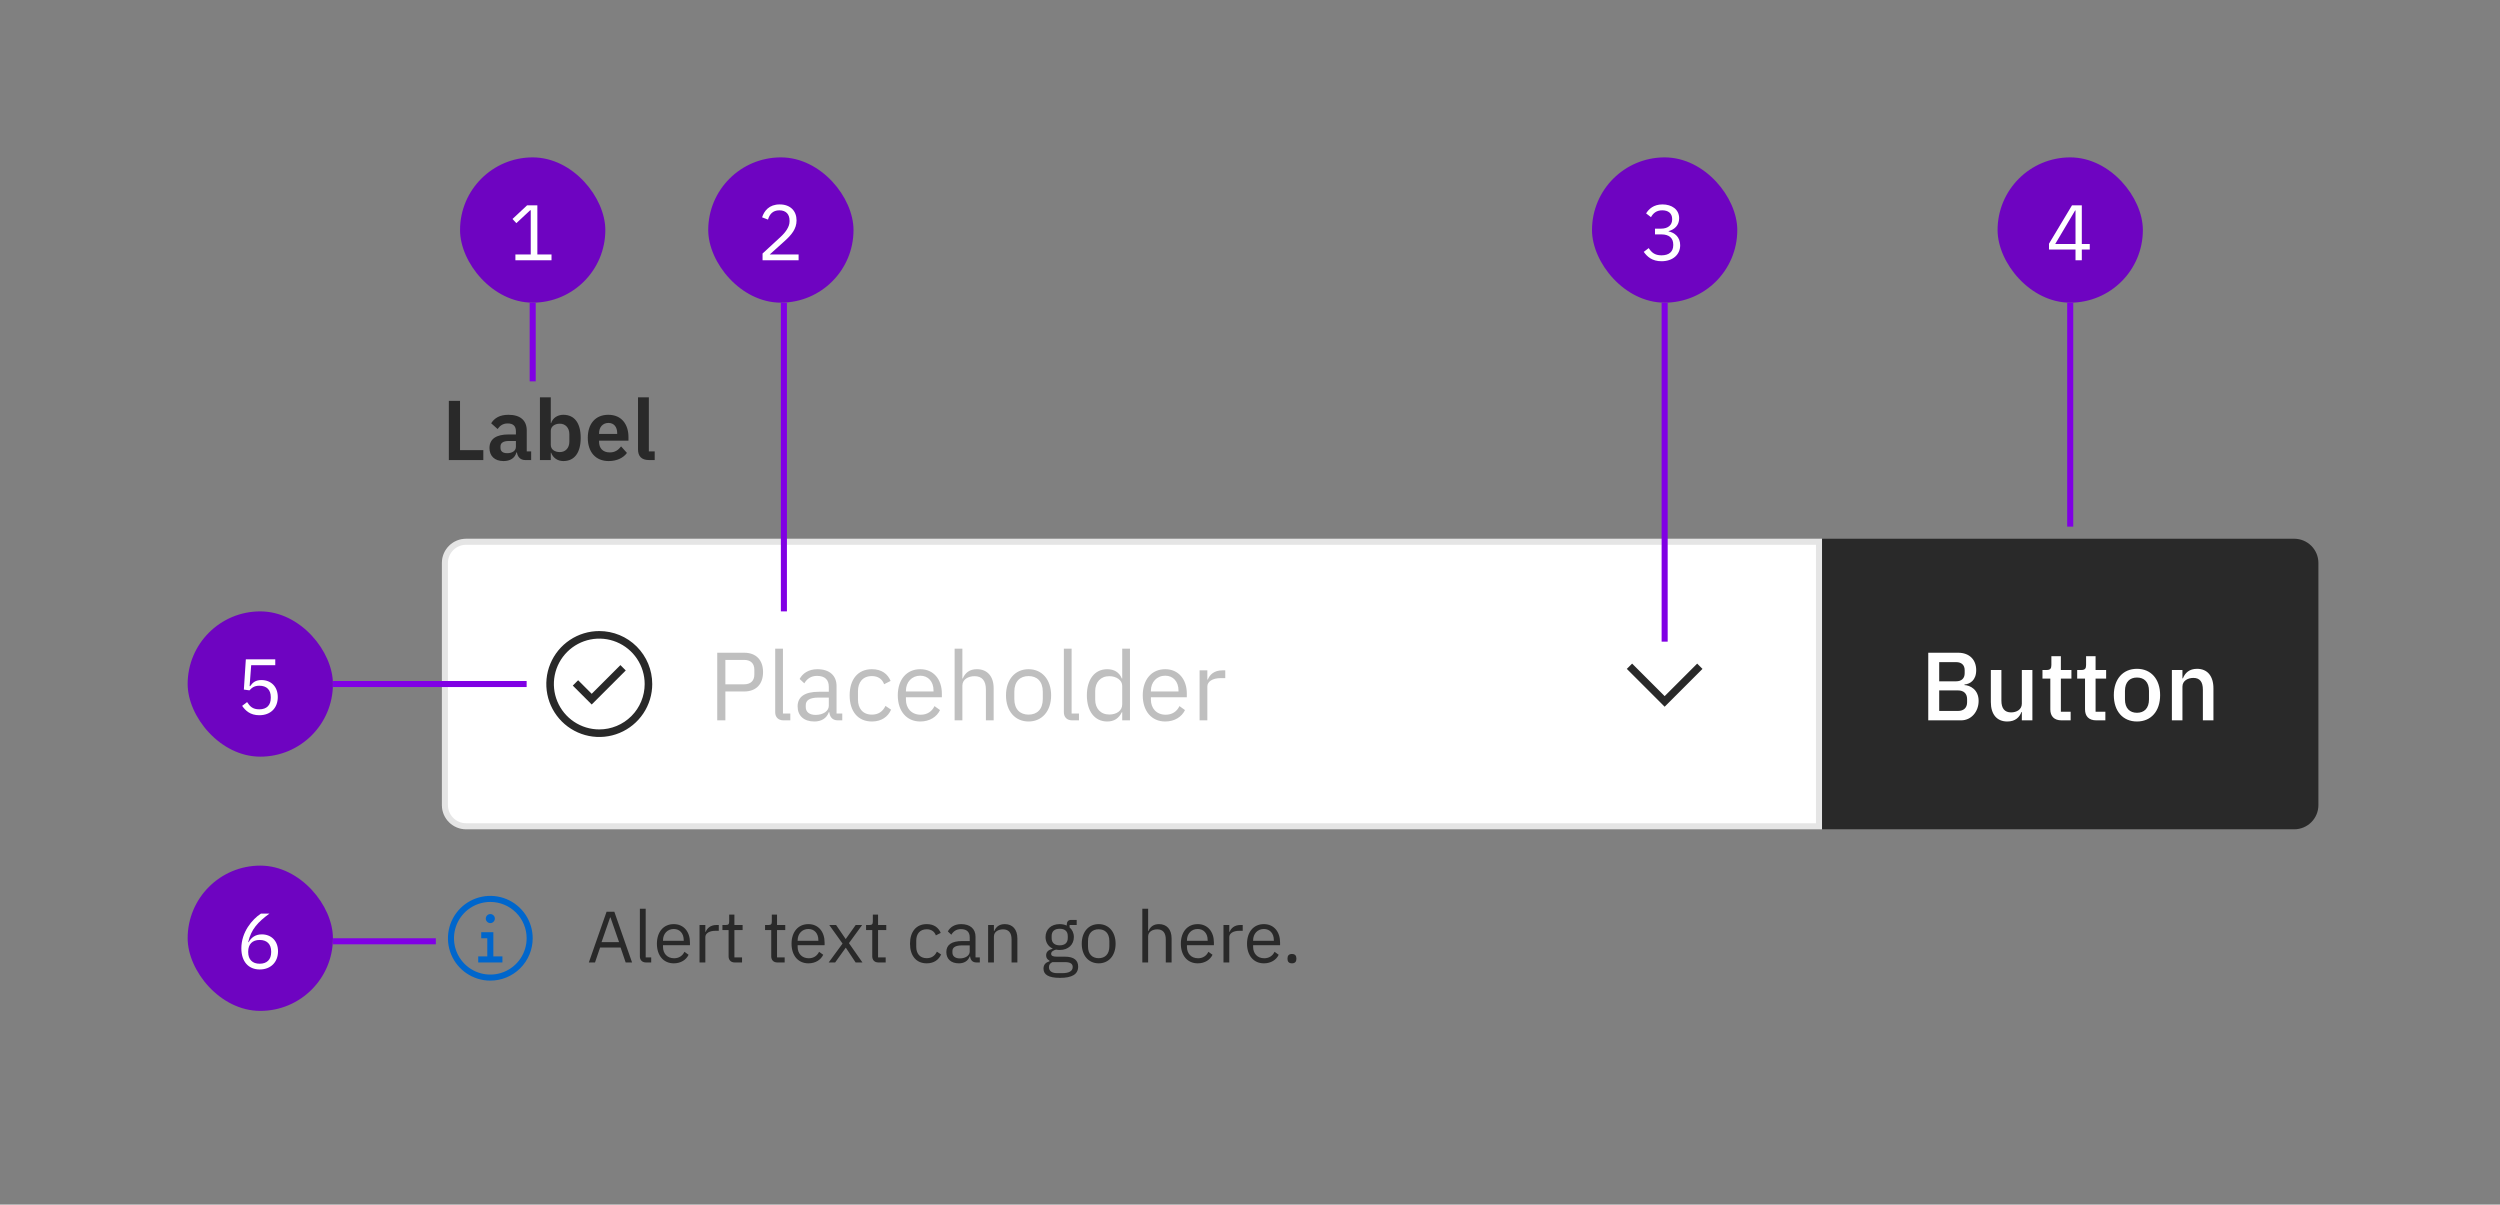 <svg width="413" height="199" viewBox="0 0 413 199" fill="none" xmlns="http://www.w3.org/2000/svg">
<rect x="0" y="0" width="413" height="199" fill="#808080" stroke="none"/>
<path d="M79.846 76V74.362H75.996V66.228H74.148V76H79.846ZM83.184 76.168C84.276 76.168 85.074 75.678 85.312 74.74H85.396C85.508 75.496 85.984 76 86.754 76H87.748V74.572H87.02V71.128C87.02 69.462 85.97 68.524 83.996 68.524C82.526 68.524 81.672 69.084 81.14 69.924L82.204 70.876C82.554 70.372 83.03 69.952 83.87 69.952C84.822 69.952 85.228 70.428 85.228 71.24V71.772H83.982C81.994 71.772 80.86 72.514 80.86 74.012C80.86 75.314 81.7 76.168 83.184 76.168ZM83.786 74.866C83.086 74.866 82.68 74.572 82.68 73.984V73.746C82.68 73.172 83.142 72.85 84.08 72.85H85.228V73.816C85.228 74.502 84.584 74.866 83.786 74.866ZM89.198 76H90.99V74.782H91.046C91.326 75.608 92.096 76.168 93.062 76.168C94.91 76.168 95.932 74.782 95.932 72.332C95.932 69.896 94.91 68.524 93.062 68.524C92.096 68.524 91.312 69.056 91.046 69.896H90.99V65.64H89.198V76ZM92.488 74.684C91.634 74.684 90.99 74.25 90.99 73.494V71.17C90.99 70.456 91.634 69.994 92.488 69.994C93.412 69.994 94.056 70.68 94.056 71.716V72.976C94.056 74.012 93.412 74.684 92.488 74.684ZM100.547 76.168C101.905 76.168 102.969 75.65 103.571 74.824L102.605 73.746C102.157 74.32 101.625 74.74 100.743 74.74C99.567 74.74 98.965 74.026 98.965 72.976V72.794H103.823V72.206C103.823 70.204 102.773 68.524 100.491 68.524C98.349 68.524 97.103 70.022 97.103 72.332C97.103 74.67 98.391 76.168 100.547 76.168ZM100.519 69.868C101.443 69.868 101.961 70.554 101.961 71.562V71.688H98.965V71.576C98.965 70.568 99.581 69.868 100.519 69.868ZM108.157 76V74.572H107.191V65.64H105.399V74.236C105.399 75.356 105.973 76 107.191 76H108.157Z" fill="#292929"/>
<path d="M73 93C73 90.791 74.791 89 77 89H301V137H77C74.791 137 73 135.209 73 133V93Z" fill="white"/>
<path fill-rule="evenodd" clip-rule="evenodd" d="M94.139 105.725C95.578 104.763 97.269 104.25 99 104.25C101.321 104.25 103.546 105.172 105.187 106.813C106.828 108.454 107.75 110.679 107.75 113C107.75 114.731 107.237 116.422 106.275 117.861C105.314 119.3 103.947 120.422 102.348 121.084C100.75 121.746 98.99 121.919 97.293 121.582C95.596 121.244 94.037 120.411 92.813 119.187C91.589 117.963 90.756 116.404 90.418 114.707C90.081 113.01 90.254 111.25 90.916 109.652C91.578 108.053 92.7 106.686 94.139 105.725ZM94.833 119.236C96.067 120.06 97.517 120.5 99 120.5C100.989 120.5 102.897 119.71 104.303 118.303C105.71 116.897 106.5 114.989 106.5 113C106.5 111.517 106.06 110.067 105.236 108.833C104.412 107.6 103.241 106.639 101.87 106.071C100.5 105.503 98.992 105.355 97.537 105.644C96.082 105.933 94.746 106.648 93.697 107.697C92.648 108.746 91.933 110.082 91.644 111.537C91.355 112.992 91.503 114.5 92.071 115.87C92.639 117.241 93.6 118.412 94.833 119.236ZM94.625 113.258L97.75 116.384L103.375 110.759L102.491 109.875L97.75 114.616L95.508 112.375L94.625 113.258Z" fill="#292929"/>
<path d="M119.832 119V114.232H122.936C124.936 114.232 126.056 113 126.056 111.032C126.056 109.064 124.936 107.832 122.936 107.832H118.488V119H119.832ZM119.832 109.016H122.936C123.992 109.016 124.616 109.592 124.616 110.616V111.448C124.616 112.472 123.992 113.048 122.936 113.048H119.832V109.016ZM130.559 119V117.88H129.343V107.16H128.063V117.672C128.063 118.44 128.543 119 129.423 119H130.559ZM139.142 119V117.88H138.199V113.336C138.199 111.592 137.015 110.552 135.031 110.552C133.543 110.552 132.551 111.288 132.103 112.168L132.871 112.888C133.319 112.136 133.975 111.656 134.967 111.656C136.279 111.656 136.919 112.296 136.919 113.464V114.28H135.286C132.887 114.28 131.767 115.144 131.767 116.696C131.767 118.232 132.791 119.192 134.535 119.192C135.687 119.192 136.567 118.664 136.919 117.656H136.999C137.095 118.424 137.479 119 138.423 119H139.142ZM134.743 118.104C133.751 118.104 133.111 117.64 133.111 116.824V116.488C133.111 115.688 133.767 115.24 135.223 115.24H136.919V116.6C136.919 117.448 136.007 118.104 134.743 118.104ZM144.041 119.192C145.609 119.192 146.681 118.424 147.209 117.24L146.281 116.616C145.833 117.56 145.081 118.056 144.041 118.056C142.521 118.056 141.737 117.016 141.737 115.576V114.168C141.737 112.728 142.521 111.688 144.041 111.688C145.049 111.688 145.753 112.184 146.057 113.032L147.129 112.488C146.649 111.352 145.673 110.552 144.041 110.552C141.721 110.552 140.361 112.232 140.361 114.872C140.361 117.512 141.721 119.192 144.041 119.192ZM152.027 119.192C153.579 119.192 154.763 118.424 155.291 117.304L154.379 116.648C153.947 117.56 153.147 118.072 152.107 118.072C150.571 118.072 149.659 117 149.659 115.576V115.192H155.595V114.584C155.595 112.248 154.235 110.552 152.027 110.552C149.787 110.552 148.315 112.248 148.315 114.872C148.315 117.496 149.787 119.192 152.027 119.192ZM152.027 111.624C153.339 111.624 154.219 112.6 154.219 114.056V114.232H149.659V114.12C149.659 112.68 150.635 111.624 152.027 111.624ZM157.704 119H158.984V113.272C158.984 112.216 159.976 111.704 161 111.704C162.232 111.704 162.872 112.456 162.872 113.928V119H164.152V113.704C164.152 111.704 163.08 110.552 161.384 110.552C160.152 110.552 159.448 111.16 159.048 112.088H158.984V107.16H157.704V119ZM169.918 119.192C172.126 119.192 173.646 117.496 173.646 114.872C173.646 112.248 172.126 110.552 169.918 110.552C167.71 110.552 166.19 112.248 166.19 114.872C166.19 117.496 167.71 119.192 169.918 119.192ZM169.918 118.056C168.542 118.056 167.566 117.208 167.566 115.464V114.28C167.566 112.536 168.542 111.688 169.918 111.688C171.294 111.688 172.27 112.536 172.27 114.28V115.464C172.27 117.208 171.294 118.056 169.918 118.056ZM178.247 119V117.88H177.031V107.16H175.751V117.672C175.751 118.44 176.231 119 177.111 119H178.247ZM185.39 119H186.67V107.16H185.39V112.088H185.326C184.894 111.048 184.046 110.552 182.91 110.552C180.846 110.552 179.55 112.232 179.55 114.872C179.55 117.512 180.846 119.192 182.91 119.192C184.046 119.192 184.83 118.68 185.326 117.656H185.39V119ZM183.262 118.04C181.822 118.04 180.926 117.048 180.926 115.576V114.168C180.926 112.696 181.822 111.704 183.262 111.704C184.43 111.704 185.39 112.376 185.39 113.288V116.36C185.39 117.432 184.43 118.04 183.262 118.04ZM192.495 119.192C194.047 119.192 195.231 118.424 195.759 117.304L194.847 116.648C194.415 117.56 193.615 118.072 192.575 118.072C191.039 118.072 190.127 117 190.127 115.576V115.192H196.063V114.584C196.063 112.248 194.703 110.552 192.495 110.552C190.255 110.552 188.783 112.248 188.783 114.872C188.783 117.496 190.255 119.192 192.495 119.192ZM192.495 111.624C193.807 111.624 194.687 112.6 194.687 114.056V114.232H190.127V114.12C190.127 112.68 191.103 111.624 192.495 111.624ZM199.453 119V113.4C199.453 112.616 200.285 112.024 201.661 112.024H202.413V110.744H201.917C200.573 110.744 199.821 111.48 199.533 112.264H199.453V110.744H198.173V119H199.453Z" fill="#BFBFBF"/>
<path d="M275 116.75L268.75 110.5L269.625 109.625L275 115L280.375 109.625L281.25 110.5L275 116.75Z" fill="#292929"/>
<path d="M77 89.5H300.5V136.5H77C75.067 136.5 73.5 134.933 73.5 133V93C73.5 91.067 75.067 89.5 77 89.5Z" stroke="black" stroke-opacity="0.102"/>
<path d="M301 89H379C381.209 89 383 90.791 383 93V133C383 135.209 381.209 137 379 137H301V89Z" fill="#292929"/>
<path d="M318.548 119H323.988C325.636 119 326.868 117.592 326.868 115.784C326.868 113.912 325.444 113.208 324.532 113.176V113.08C325.444 113 326.468 112.392 326.468 110.712C326.468 108.968 325.332 107.832 323.492 107.832H318.548V119ZM320.356 114.056H323.46C324.388 114.056 324.964 114.568 324.964 115.48V116.024C324.964 116.936 324.388 117.448 323.46 117.448H320.356V114.056ZM320.356 109.384H323.156C324.036 109.384 324.564 109.864 324.564 110.712V111.224C324.564 112.072 324.036 112.552 323.156 112.552H320.356V109.384ZM334.007 119H335.751V110.68H334.007V116.248C334.007 117.224 333.127 117.688 332.231 117.688C331.159 117.688 330.631 117.016 330.631 115.752V110.68H328.887V115.976C328.887 118.024 329.895 119.192 331.607 119.192C332.983 119.192 333.639 118.44 333.943 117.624H334.007V119ZM342.072 119V117.576H340.456V112.104H342.2V110.68H340.456V108.408H338.888V109.864C338.888 110.44 338.696 110.68 338.12 110.68H337.416V112.104H338.712V117.192C338.712 118.328 339.352 119 340.552 119H342.072ZM347.806 119V117.576H346.19V112.104H347.934V110.68H346.19V108.408H344.622V109.864C344.622 110.44 344.43 110.68 343.854 110.68H343.15V112.104H344.446V117.192C344.446 118.328 345.086 119 346.286 119H347.806ZM353.028 119.192C355.348 119.192 356.852 117.496 356.852 114.84C356.852 112.184 355.348 110.488 353.028 110.488C350.708 110.488 349.204 112.184 349.204 114.84C349.204 117.496 350.708 119.192 353.028 119.192ZM353.028 117.752C351.844 117.752 351.044 117.016 351.044 115.544V114.136C351.044 112.664 351.844 111.928 353.028 111.928C354.212 111.928 355.012 112.664 355.012 114.136V115.544C355.012 117.016 354.212 117.752 353.028 117.752ZM360.539 119V113.432C360.539 112.456 361.435 111.992 362.347 111.992C363.419 111.992 363.915 112.648 363.915 113.944V119H365.659V113.72C365.659 111.672 364.651 110.488 362.955 110.488C361.675 110.488 360.971 111.16 360.619 112.056H360.539V110.68H358.795V119H360.539Z" fill="white"/>
<path fill-rule="evenodd" clip-rule="evenodd" d="M77.111 160.82C78.262 161.589 79.615 162 81 162C82.856 162 84.637 161.263 85.95 159.95C87.263 158.637 88 156.857 88 155C88 153.616 87.59 152.262 86.82 151.111C86.051 149.96 84.958 149.063 83.679 148.533C82.4 148.003 80.992 147.864 79.634 148.135C78.276 148.405 77.029 149.071 76.05 150.05C75.071 151.029 74.405 152.277 74.135 153.634C73.864 154.992 74.003 156.4 74.533 157.679C75.063 158.958 75.96 160.051 77.111 160.82ZM77.667 150.011C78.653 149.352 79.813 149 81 149C82.591 149 84.117 149.632 85.243 150.757C86.368 151.883 87 153.409 87 155C87 156.187 86.648 157.347 85.989 158.333C85.329 159.32 84.392 160.089 83.296 160.543C82.2 160.997 80.993 161.116 79.829 160.885C78.666 160.653 77.597 160.082 76.757 159.243C75.918 158.404 75.347 157.334 75.115 156.171C74.884 155.007 75.003 153.8 75.457 152.704C75.911 151.608 76.68 150.67 77.667 150.011ZM81 151C80.852 151 80.707 151.044 80.583 151.126C80.46 151.209 80.364 151.326 80.307 151.463C80.25 151.6 80.236 151.751 80.264 151.896C80.293 152.042 80.365 152.175 80.47 152.28C80.575 152.385 80.708 152.457 80.854 152.486C80.999 152.515 81.15 152.5 81.287 152.443C81.424 152.386 81.541 152.29 81.624 152.167C81.706 152.043 81.75 151.898 81.75 151.75C81.75 151.551 81.671 151.36 81.53 151.22C81.39 151.079 81.199 151 81 151ZM81.5 158V154H79.5V155H80.5V158H79V159H83V158H81.5Z" fill="#0066CC"/>
<path d="M104.416 159L101.488 150.624H100.204L97.276 159H98.296L99.136 156.528H102.52L103.36 159H104.416ZM102.268 155.64H99.376L100.792 151.56H100.852L102.268 155.64ZM107.58 159V158.16H106.668V150.12H105.708V158.004C105.708 158.58 106.068 159 106.728 159H107.58ZM111.305 159.144C112.469 159.144 113.357 158.568 113.753 157.728L113.069 157.236C112.745 157.92 112.145 158.304 111.365 158.304C110.213 158.304 109.529 157.5 109.529 156.432V156.144H113.981V155.688C113.981 153.936 112.961 152.664 111.305 152.664C109.625 152.664 108.521 153.936 108.521 155.904C108.521 157.872 109.625 159.144 111.305 159.144ZM111.305 153.468C112.289 153.468 112.949 154.2 112.949 155.292V155.424H109.529V155.34C109.529 154.26 110.261 153.468 111.305 153.468ZM116.523 159V154.8C116.523 154.212 117.147 153.768 118.179 153.768H118.743V152.808H118.371C117.363 152.808 116.799 153.36 116.583 153.948H116.523V152.808H115.563V159H116.523ZM122.584 159V158.16H121.324V153.648H122.68V152.808H121.324V151.092H120.46V152.244C120.46 152.664 120.328 152.808 119.92 152.808H119.344V153.648H120.364V157.98C120.364 158.58 120.724 159 121.384 159H122.584ZM129.627 159V158.16H128.367V153.648H129.723V152.808H128.367V151.092H127.503V152.244C127.503 152.664 127.371 152.808 126.963 152.808H126.387V153.648H127.407V157.98C127.407 158.58 127.767 159 128.427 159H129.627ZM133.547 159.144C134.711 159.144 135.599 158.568 135.995 157.728L135.311 157.236C134.987 157.92 134.387 158.304 133.607 158.304C132.455 158.304 131.771 157.5 131.771 156.432V156.144H136.223V155.688C136.223 153.936 135.203 152.664 133.547 152.664C131.867 152.664 130.763 153.936 130.763 155.904C130.763 157.872 131.867 159.144 133.547 159.144ZM133.547 153.468C134.531 153.468 135.191 154.2 135.191 155.292V155.424H131.771V155.34C131.771 154.26 132.503 153.468 133.547 153.468ZM136.897 159H137.965L139.705 156.576H139.741L141.349 159H142.477L140.245 155.808L142.429 152.808H141.361L139.729 155.112H139.693L138.121 152.808H136.993L139.189 155.88L136.897 159ZM146.315 159V158.16H145.055V153.648H146.411V152.808H145.055V151.092H144.191V152.244C144.191 152.664 144.059 152.808 143.651 152.808H143.075V153.648H144.095V157.98C144.095 158.58 144.455 159 145.115 159H146.315ZM153.094 159.144C154.27 159.144 155.074 158.568 155.47 157.68L154.774 157.212C154.438 157.92 153.874 158.292 153.094 158.292C151.954 158.292 151.366 157.512 151.366 156.432V155.376C151.366 154.296 151.954 153.516 153.094 153.516C153.85 153.516 154.378 153.888 154.606 154.524L155.41 154.116C155.05 153.264 154.318 152.664 153.094 152.664C151.354 152.664 150.334 153.924 150.334 155.904C150.334 157.884 151.354 159.144 153.094 159.144ZM161.865 159V158.16H161.157V154.752C161.157 153.444 160.269 152.664 158.781 152.664C157.665 152.664 156.921 153.216 156.585 153.876L157.161 154.416C157.497 153.852 157.989 153.492 158.733 153.492C159.717 153.492 160.197 153.972 160.197 154.848V155.46H158.973C157.173 155.46 156.333 156.108 156.333 157.272C156.333 158.424 157.101 159.144 158.409 159.144C159.273 159.144 159.933 158.748 160.197 157.992H160.257C160.329 158.568 160.617 159 161.325 159H161.865ZM158.565 158.328C157.821 158.328 157.341 157.98 157.341 157.368V157.116C157.341 156.516 157.833 156.18 158.925 156.18H160.197V157.2C160.197 157.836 159.513 158.328 158.565 158.328ZM164.195 159V154.704C164.195 153.912 164.939 153.528 165.707 153.528C166.631 153.528 167.111 154.092 167.111 155.196V159H168.071V155.028C168.071 153.528 167.267 152.664 165.995 152.664C165.071 152.664 164.543 153.12 164.243 153.816H164.195V152.808H163.235V159H164.195ZM178.111 159.684C178.111 158.664 177.451 158.04 175.915 158.04H174.595C174.031 158.04 173.647 157.944 173.647 157.572C173.647 157.188 174.055 156.984 174.463 156.876C174.643 156.912 174.859 156.936 175.063 156.936C176.479 156.936 177.403 156.06 177.403 154.8C177.403 154.14 177.139 153.588 176.695 153.204V152.808H177.871V151.968H176.947C176.431 151.968 176.227 152.316 176.227 152.796V152.904C175.891 152.748 175.495 152.664 175.051 152.664C173.647 152.664 172.723 153.54 172.723 154.8C172.723 155.664 173.155 156.348 173.887 156.696V156.744C173.263 156.9 172.819 157.2 172.819 157.824C172.819 158.244 173.023 158.52 173.371 158.688V158.82C172.759 158.988 172.387 159.348 172.387 160.02C172.387 160.992 173.179 161.544 175.111 161.544C177.103 161.544 178.111 160.956 178.111 159.684ZM177.211 159.756C177.211 160.428 176.587 160.764 175.519 160.764H174.631C173.659 160.764 173.287 160.32 173.287 159.78C173.287 159.396 173.467 159.12 173.863 158.94H175.927C176.887 158.94 177.211 159.264 177.211 159.756ZM175.063 156.168C174.247 156.168 173.731 155.784 173.731 154.968V154.632C173.731 153.816 174.247 153.432 175.063 153.432C175.879 153.432 176.395 153.816 176.395 154.632V154.968C176.395 155.784 175.879 156.168 175.063 156.168ZM181.501 159.144C183.157 159.144 184.297 157.872 184.297 155.904C184.297 153.936 183.157 152.664 181.501 152.664C179.845 152.664 178.705 153.936 178.705 155.904C178.705 157.872 179.845 159.144 181.501 159.144ZM181.501 158.292C180.469 158.292 179.737 157.656 179.737 156.348V155.46C179.737 154.152 180.469 153.516 181.501 153.516C182.533 153.516 183.265 154.152 183.265 155.46V156.348C183.265 157.656 182.533 158.292 181.501 158.292ZM188.711 159H189.671V154.704C189.671 153.912 190.415 153.528 191.183 153.528C192.107 153.528 192.587 154.092 192.587 155.196V159H193.547V155.028C193.547 153.528 192.743 152.664 191.471 152.664C190.547 152.664 190.019 153.12 189.719 153.816H189.671V150.12H188.711V159ZM197.86 159.144C199.024 159.144 199.912 158.568 200.308 157.728L199.624 157.236C199.3 157.92 198.7 158.304 197.92 158.304C196.768 158.304 196.084 157.5 196.084 156.432V156.144H200.536V155.688C200.536 153.936 199.516 152.664 197.86 152.664C196.18 152.664 195.076 153.936 195.076 155.904C195.076 157.872 196.18 159.144 197.86 159.144ZM197.86 153.468C198.844 153.468 199.504 154.2 199.504 155.292V155.424H196.084V155.34C196.084 154.26 196.816 153.468 197.86 153.468ZM203.078 159V154.8C203.078 154.212 203.702 153.768 204.734 153.768H205.298V152.808H204.926C203.918 152.808 203.354 153.36 203.138 153.948H203.078V152.808H202.118V159H203.078ZM208.793 159.144C209.957 159.144 210.845 158.568 211.241 157.728L210.557 157.236C210.233 157.92 209.633 158.304 208.853 158.304C207.701 158.304 207.017 157.5 207.017 156.432V156.144H211.469V155.688C211.469 153.936 210.449 152.664 208.793 152.664C207.113 152.664 206.009 153.936 206.009 155.904C206.009 157.872 207.113 159.144 208.793 159.144ZM208.793 153.468C209.777 153.468 210.437 154.2 210.437 155.292V155.424H207.017V155.34C207.017 154.26 207.749 153.468 208.793 153.468ZM213.429 159.144C213.933 159.144 214.161 158.856 214.161 158.448V158.292C214.161 157.884 213.933 157.596 213.429 157.596C212.925 157.596 212.697 157.884 212.697 158.292V158.448C212.697 158.856 212.925 159.144 213.429 159.144Z" fill="#292929"/>
<rect x="76" y="26" width="24" height="24" rx="12" fill="#6E04C1"/>
<path d="M91.111 43V42.038H88.771V33.926H87.068L84.663 36.175L85.3 36.864L87.588 34.732H87.679V42.038H85.144V43H91.111Z" fill="white"/>
<line x1="88" y1="50" x2="88" y2="63" stroke="#8000E4"/>
<rect x="31" y="101" width="24" height="24" rx="12" fill="#6E04C1"/>
<path d="M45.474 108.926H40.612L40.287 113.918L41.21 114.048C41.587 113.632 42.003 113.281 42.835 113.281C44.07 113.281 44.733 113.97 44.733 115.166V115.296C44.733 116.492 44.07 117.181 42.835 117.181C41.743 117.181 41.288 116.7 40.82 115.985L40.001 116.609C40.547 117.389 41.327 118.156 42.835 118.156C44.746 118.156 45.89 116.921 45.89 115.153C45.89 113.398 44.746 112.345 43.186 112.345C42.237 112.345 41.756 112.735 41.327 113.346H41.236L41.496 109.888H45.474V108.926Z" fill="white"/>
<line x1="55" y1="113" x2="87" y2="113" stroke="#8000E4"/>
<rect x="31" y="143" width="24" height="24" rx="12" fill="#6E04C1"/>
<path d="M42.913 160.156C44.733 160.156 45.929 158.934 45.929 157.153C45.929 155.437 44.811 154.358 43.251 154.358C42.146 154.358 41.496 154.917 41.067 155.658L41.002 155.632C41.496 153.526 42.575 152.343 44.512 150.926H43.108C41.652 151.875 39.871 153.981 39.871 156.672C39.871 158.83 41.028 160.156 42.913 160.156ZM42.9 159.207C41.704 159.207 41.002 158.518 41.002 157.296V157.192C41.002 155.97 41.704 155.281 42.9 155.281C44.096 155.281 44.798 155.97 44.798 157.192V157.296C44.798 158.518 44.096 159.207 42.9 159.207Z" fill="white"/>
<line x1="55" y1="155.5" x2="72" y2="155.5" stroke="#8000E4"/>
<rect x="117" y="26" width="24" height="24" rx="12" fill="#6E04C1"/>
<path d="M131.929 42.038H127.158L129.602 39.841C130.759 38.801 131.591 37.813 131.591 36.409C131.591 34.862 130.577 33.77 128.809 33.77C127.054 33.77 126.248 34.836 125.897 35.902L126.872 36.279C127.119 35.421 127.639 34.745 128.757 34.745C129.875 34.745 130.434 35.434 130.434 36.435V36.591C130.434 37.462 129.784 38.372 128.939 39.152L125.975 41.882V43H131.929V42.038Z" fill="white"/>
<line x1="129.5" y1="50" x2="129.5" y2="101" stroke="#8000E4"/>
<rect x="263" y="26" width="24" height="24" rx="12" fill="#6E04C1"/>
<path d="M273.405 37.774V38.723H274.471C275.745 38.723 276.421 39.334 276.421 40.4V40.504C276.421 41.57 275.745 42.181 274.471 42.181C273.366 42.181 272.833 41.7 272.365 40.985L271.546 41.609C272.105 42.389 272.911 43.156 274.484 43.156C276.33 43.156 277.565 42.077 277.565 40.517C277.565 39.152 276.629 38.424 275.654 38.229V38.177C276.616 37.93 277.396 37.228 277.396 36.058C277.396 34.589 276.174 33.77 274.64 33.77C273.184 33.77 272.391 34.524 271.936 35.252L272.742 35.876C273.119 35.187 273.678 34.745 274.614 34.745C275.576 34.745 276.239 35.226 276.239 36.175V36.266C276.239 37.137 275.615 37.774 274.393 37.774H273.405Z" fill="white"/>
<line x1="275" y1="50" x2="275" y2="106" stroke="#8000E4"/>
<rect x="330" y="26" width="24" height="24" rx="12" fill="#6E04C1"/>
<path d="M343.915 43V41.219H345.228V40.309H343.915V33.926H342.29L338.494 40.257V41.219H342.875V43H343.915ZM342.81 34.771H342.875V40.309H339.521L342.81 34.771Z" fill="white"/>
<line x1="342" y1="50" x2="342" y2="87" stroke="#8000E4"/>
</svg>
